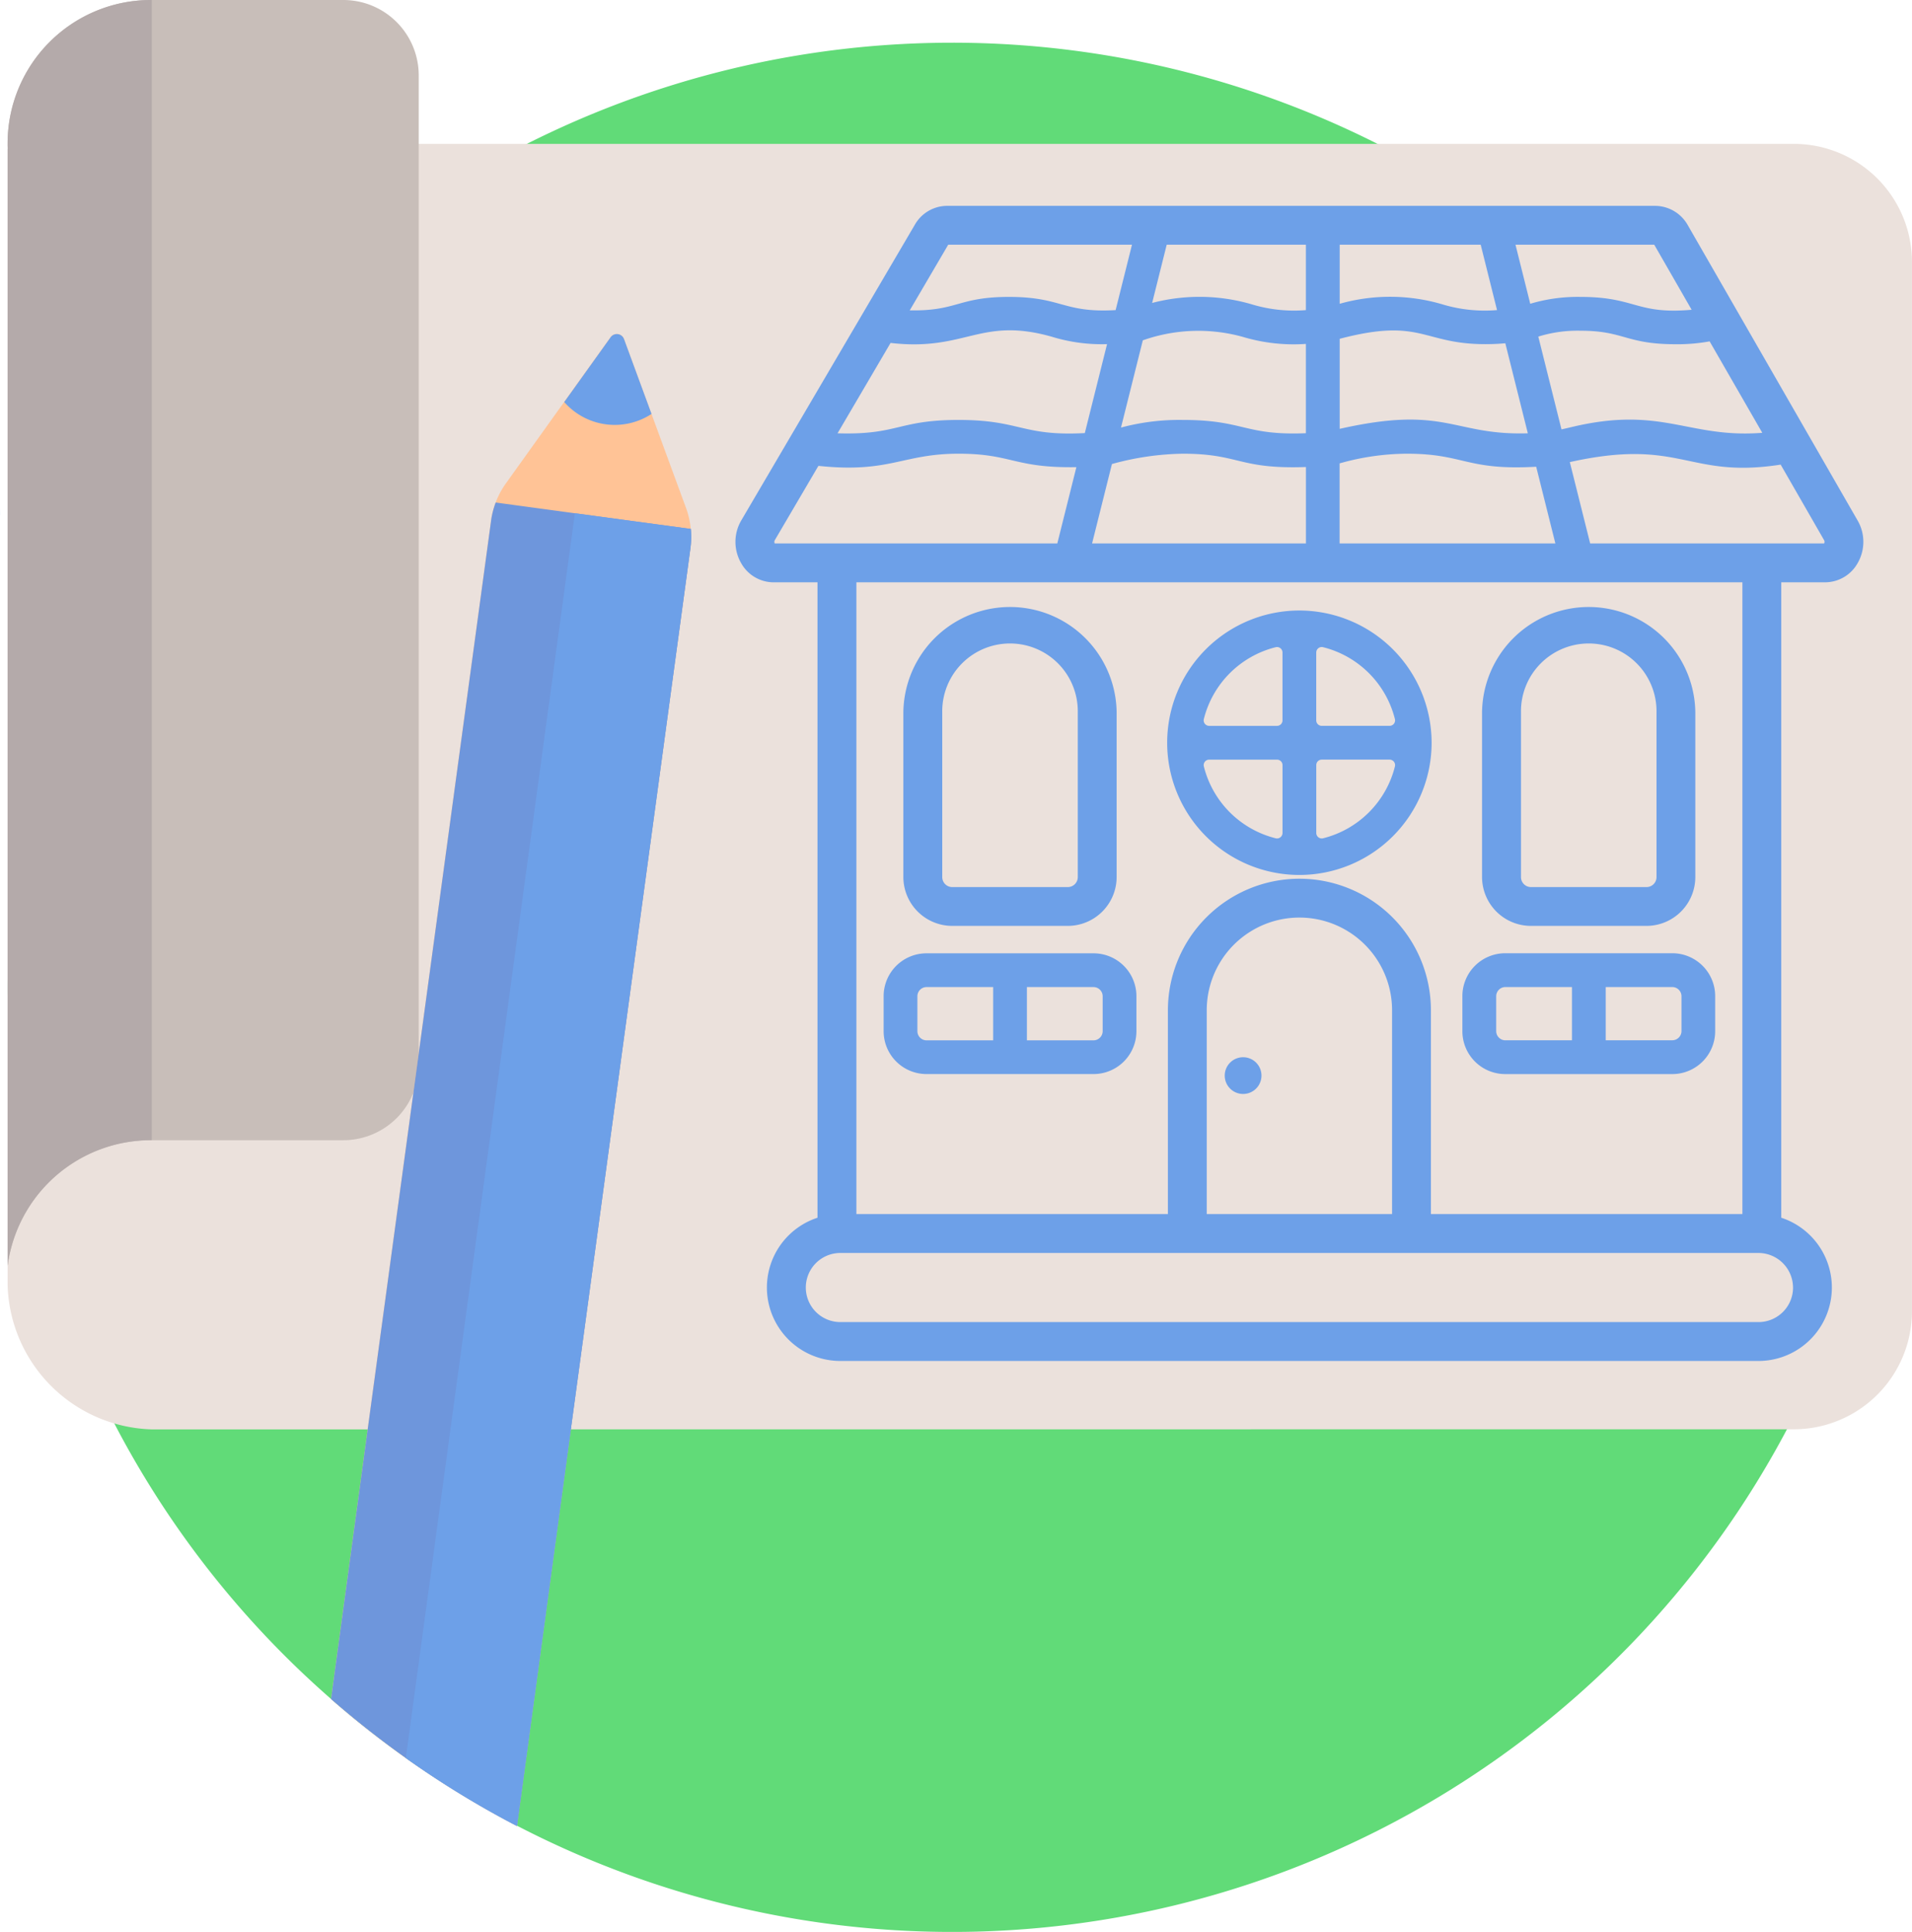 <svg xmlns="http://www.w3.org/2000/svg" width="121.737" height="123" viewBox="0 0 121.737 123"><g transform="translate(-2.628)"><path d="M2.628,134.63c0,.148.005.3.007.445H2.628Z" transform="translate(0 -102.287)" fill="#c2dff6"/><path d="M124.923,71.46A60.14,60.14,0,1,1,64.782,11.32,60.134,60.134,0,0,1,124.923,71.46Z" transform="translate(-1.53 -8.601)" fill="#61db78"/><path d="M4.642,38.129v72.389c0,.082,0,.163,0,.245a9.462,9.462,0,0,0,9.18,9.21l.275,0,104.272-.007a7.525,7.525,0,0,0,7.524-7.525V45.654a7.525,7.525,0,0,0-7.525-7.525Z" transform="translate(-1.53 -28.969)" fill="#ebe1dc"/><path d="M30.819,4.8V67.793a4.8,4.8,0,0,1-4.8,4.8H13.744a9.2,9.2,0,0,0-9.1,7.989h0V9.5H4.65c0-.092-.007-.183-.007-.275V9.1a9.127,9.127,0,0,1,9.1-9.1H26.02A4.8,4.8,0,0,1,30.819,4.8Z" transform="translate(-1.531)" fill="#c8beb9"/><path d="M13.823,0V72.592h-.079a9.2,9.2,0,0,0-9.1,7.989h0V9.5H4.65c0-.092-.007-.183-.007-.275V9.1a9.128,9.128,0,0,1,9.1-9.1Z" transform="translate(-1.531)" fill="#b4aaaa"/><path d="M113.251,102.173l-11.044,81.341a60.116,60.116,0,0,1-11.838-8.083l10.182-74.983a5.225,5.225,0,0,1,.3-1.2,5.339,5.339,0,0,1,.661-1.228l3.7-5.17,2.955-4.121a.484.484,0,0,1,.851.114l1.752,4.767,2.19,5.96a5.317,5.317,0,0,1,.312,1.364c0,.03.005.059.005.089A5.4,5.4,0,0,1,113.251,102.173Z" transform="translate(-66.663 -67.259)" fill="#ffc396"/><path d="M157.728,93.619a4.277,4.277,0,0,1-5.558-.758l2.954-4.124a.486.486,0,0,1,.851.115Z" transform="translate(-113.617 -67.265)" fill="#6da0e8"/><path d="M113.241,136.111,102.2,217.447a60.22,60.22,0,0,1-11.838-8.083l10.182-74.978a5.225,5.225,0,0,1,.3-1.2l5.037.683,7.386,1c0,.03.005.059.005.089A5.412,5.412,0,0,1,113.241,136.111Z" transform="translate(-66.655 -101.192)" fill="#6e96dc"/><g transform="translate(28.466 13.105)"><path d="M128.3,138.251,117.26,219.594a60.133,60.133,0,0,1-7.079-4.33l10.764-79.252,7.386,1c0,.03.005.059.005.089A5.425,5.425,0,0,1,128.3,138.251Z" transform="translate(-110.181 -116.441)" fill="#6da0e8"/><path d="M269,74.6l-10.823-18.82a2.4,2.4,0,0,0-2.067-1.23H211.013a2.374,2.374,0,0,0-2.054,1.21l-11.048,18.82a2.7,2.7,0,0,0-.012,2.705,2.373,2.373,0,0,0,2.067,1.233h2.8v40.454a4.676,4.676,0,0,0,1.455,9.12h58.455a4.676,4.676,0,0,0,1.453-9.12V78.517h2.8a2.38,2.38,0,0,0,2.064-1.223A2.706,2.706,0,0,0,269,74.6ZM262.92,69c-4.729.368-6.376-1.757-12.184-.356-.2.047-.392.094-.6.138l-1.477-5.908a8.392,8.392,0,0,1,2.685-.374c2.792,0,2.878.86,6.066.86a11.385,11.385,0,0,0,2.158-.182ZM233.449,97.389a8.382,8.382,0,0,0-8.373,8.373v12.977H205.242V78.517h56.413v40.221H241.822V105.762A8.376,8.376,0,0,0,233.449,97.389Zm5.9,8.373v12.976h-11.8V105.762a5.9,5.9,0,0,1,11.8,0Zm-19.1-29.72,1.264-5.055a17.809,17.809,0,0,1,4.509-.658c3.634,0,3.541,1,7.843.848v4.865H220.243Zm35.793-19.018,2.381,4.142c-3.525.313-3.553-.819-7.07-.819a10.539,10.539,0,0,0-3.206.437l-.94-3.761h8.835Zm-20.027,0h8.977l1.04,4.162a9.327,9.327,0,0,1-3.485-.367,11.756,11.756,0,0,0-6.532-.034V57.024Zm0,5.99c5.22-1.369,5.255.341,9.273.341.485,0,.9-.022,1.272-.057l1.433,5.733c-4.788.147-5.19-1.818-11.978-.284V63.014Zm0,7.93a15.926,15.926,0,0,1,4.277-.615c3.658,0,3.779,1.083,8.233.83l1.221,4.883H236.009v-5.1ZM225,57.024h8.862v4.164a9.3,9.3,0,0,1-3.449-.369,11.858,11.858,0,0,0-6.34-.087Zm4.827,5.862a11.246,11.246,0,0,0,4.035.453v5.687c-3.942.156-3.911-.846-7.843-.846a14.32,14.32,0,0,0-3.929.486l1.389-5.554A10.6,10.6,0,0,1,229.825,62.886Zm-18.738-5.862h11.7l-1.041,4.163c-3.337.193-3.4-.84-6.787-.84-3.252,0-3.276.91-6.322.857Zm-3.67,6.253c4.8.555,5.694-1.693,10.278-.391a10.794,10.794,0,0,0,3.505.468l-1.416,5.663c-4.015.211-4.078-.837-8.037-.837-3.875,0-3.855.97-7.707.851Zm-7.378,12.765a.229.229,0,0,1,.007-.208l2.776-4.73c4.557.479,5.336-.775,8.925-.775,3.406,0,3.53.922,7.5.857l-1.214,4.856Zm64.838,47.374a2.2,2.2,0,0,1-2.2,2.2H204.222a2.2,2.2,0,0,1,0-4.4h58.455a2.207,2.207,0,0,1,2.2,2.2Zm1.982-47.374h-14.9l-1.295-5.178c7.11-1.58,7.479,1.082,13.425.161l2.765,4.809A.229.229,0,0,1,266.859,76.042Z" transform="translate(-176.554 -54.549)" fill="#6da0e8"/><path d="M320.387,161.793a8.418,8.418,0,1,0,8.418,8.418A8.427,8.427,0,0,0,320.387,161.793Zm-1.075,14.162a.349.349,0,0,1-.429.341,6.288,6.288,0,0,1-4.58-4.58.349.349,0,0,1,.341-.429h4.32a.349.349,0,0,1,.349.349v4.32Zm0-7.167a.349.349,0,0,1-.349.349h-4.32a.349.349,0,0,1-.341-.429,6.289,6.289,0,0,1,4.58-4.58.349.349,0,0,1,.429.341v4.32Zm2.149-4.32a.349.349,0,0,1,.429-.341,6.288,6.288,0,0,1,4.58,4.58.349.349,0,0,1-.341.429h-4.32a.349.349,0,0,1-.349-.349v-4.32Zm5.01,7.248a6.289,6.289,0,0,1-4.58,4.58.349.349,0,0,1-.429-.341v-4.32a.349.349,0,0,1,.349-.349h4.32A.349.349,0,0,1,326.471,171.715Z" transform="translate(-263.493 -136.029)" fill="#6da0e8"/><circle cx="1.17" cy="1.17" r="1.17" transform="translate(52.14 54.204)" fill="#6da0e8"/><path d="M398.546,180.906H405.9a3.114,3.114,0,0,0,3.11-3.11V167.311a6.79,6.79,0,0,0-13.579,0V177.8A3.115,3.115,0,0,0,398.546,180.906Zm-.636-13.6a4.315,4.315,0,1,1,8.629,0V177.8a.636.636,0,0,1-.635.635h-7.358a.636.636,0,0,1-.636-.635V167.311Z" transform="translate(-326.907 -135.063)" fill="#6da0e8"/><path d="M245.16,180.906h7.358a3.114,3.114,0,0,0,3.11-3.11V167.311a6.79,6.79,0,0,0-13.579,0V177.8A3.115,3.115,0,0,0,245.16,180.906Zm-.635-13.6a4.315,4.315,0,1,1,8.629,0V177.8a.636.636,0,0,1-.635.635H245.16a.636.636,0,0,1-.635-.635V167.311Z" transform="translate(-210.37 -135.063)" fill="#6da0e8"/><path d="M250.186,252.641h-10.64a2.73,2.73,0,0,0-2.727,2.728V257.6a2.73,2.73,0,0,0,2.727,2.728h10.64a2.731,2.731,0,0,0,2.728-2.728v-2.234A2.731,2.731,0,0,0,250.186,252.641Zm-6.394,5.541h-4.246a.586.586,0,0,1-.578-.579v-2.234a.586.586,0,0,1,.578-.579h4.246Zm6.973-.579a.587.587,0,0,1-.579.579h-4.245V254.79h4.245a.587.587,0,0,1,.579.579Z" transform="translate(-206.396 -205.052)" fill="#6da0e8"/><path d="M392.931,260.332h10.64A2.731,2.731,0,0,0,406.3,257.6v-2.234a2.731,2.731,0,0,0-2.728-2.728h-10.64a2.73,2.73,0,0,0-2.727,2.728V257.6A2.73,2.73,0,0,0,392.931,260.332Zm6.4-5.541h4.245a.587.587,0,0,1,.579.579V257.6a.587.587,0,0,1-.579.579h-4.245Zm-6.973.579a.586.586,0,0,1,.578-.579h4.246v3.391h-4.246a.586.586,0,0,1-.578-.579Z" transform="translate(-322.933 -205.054)" fill="#6da0e8"/></g></g></svg>